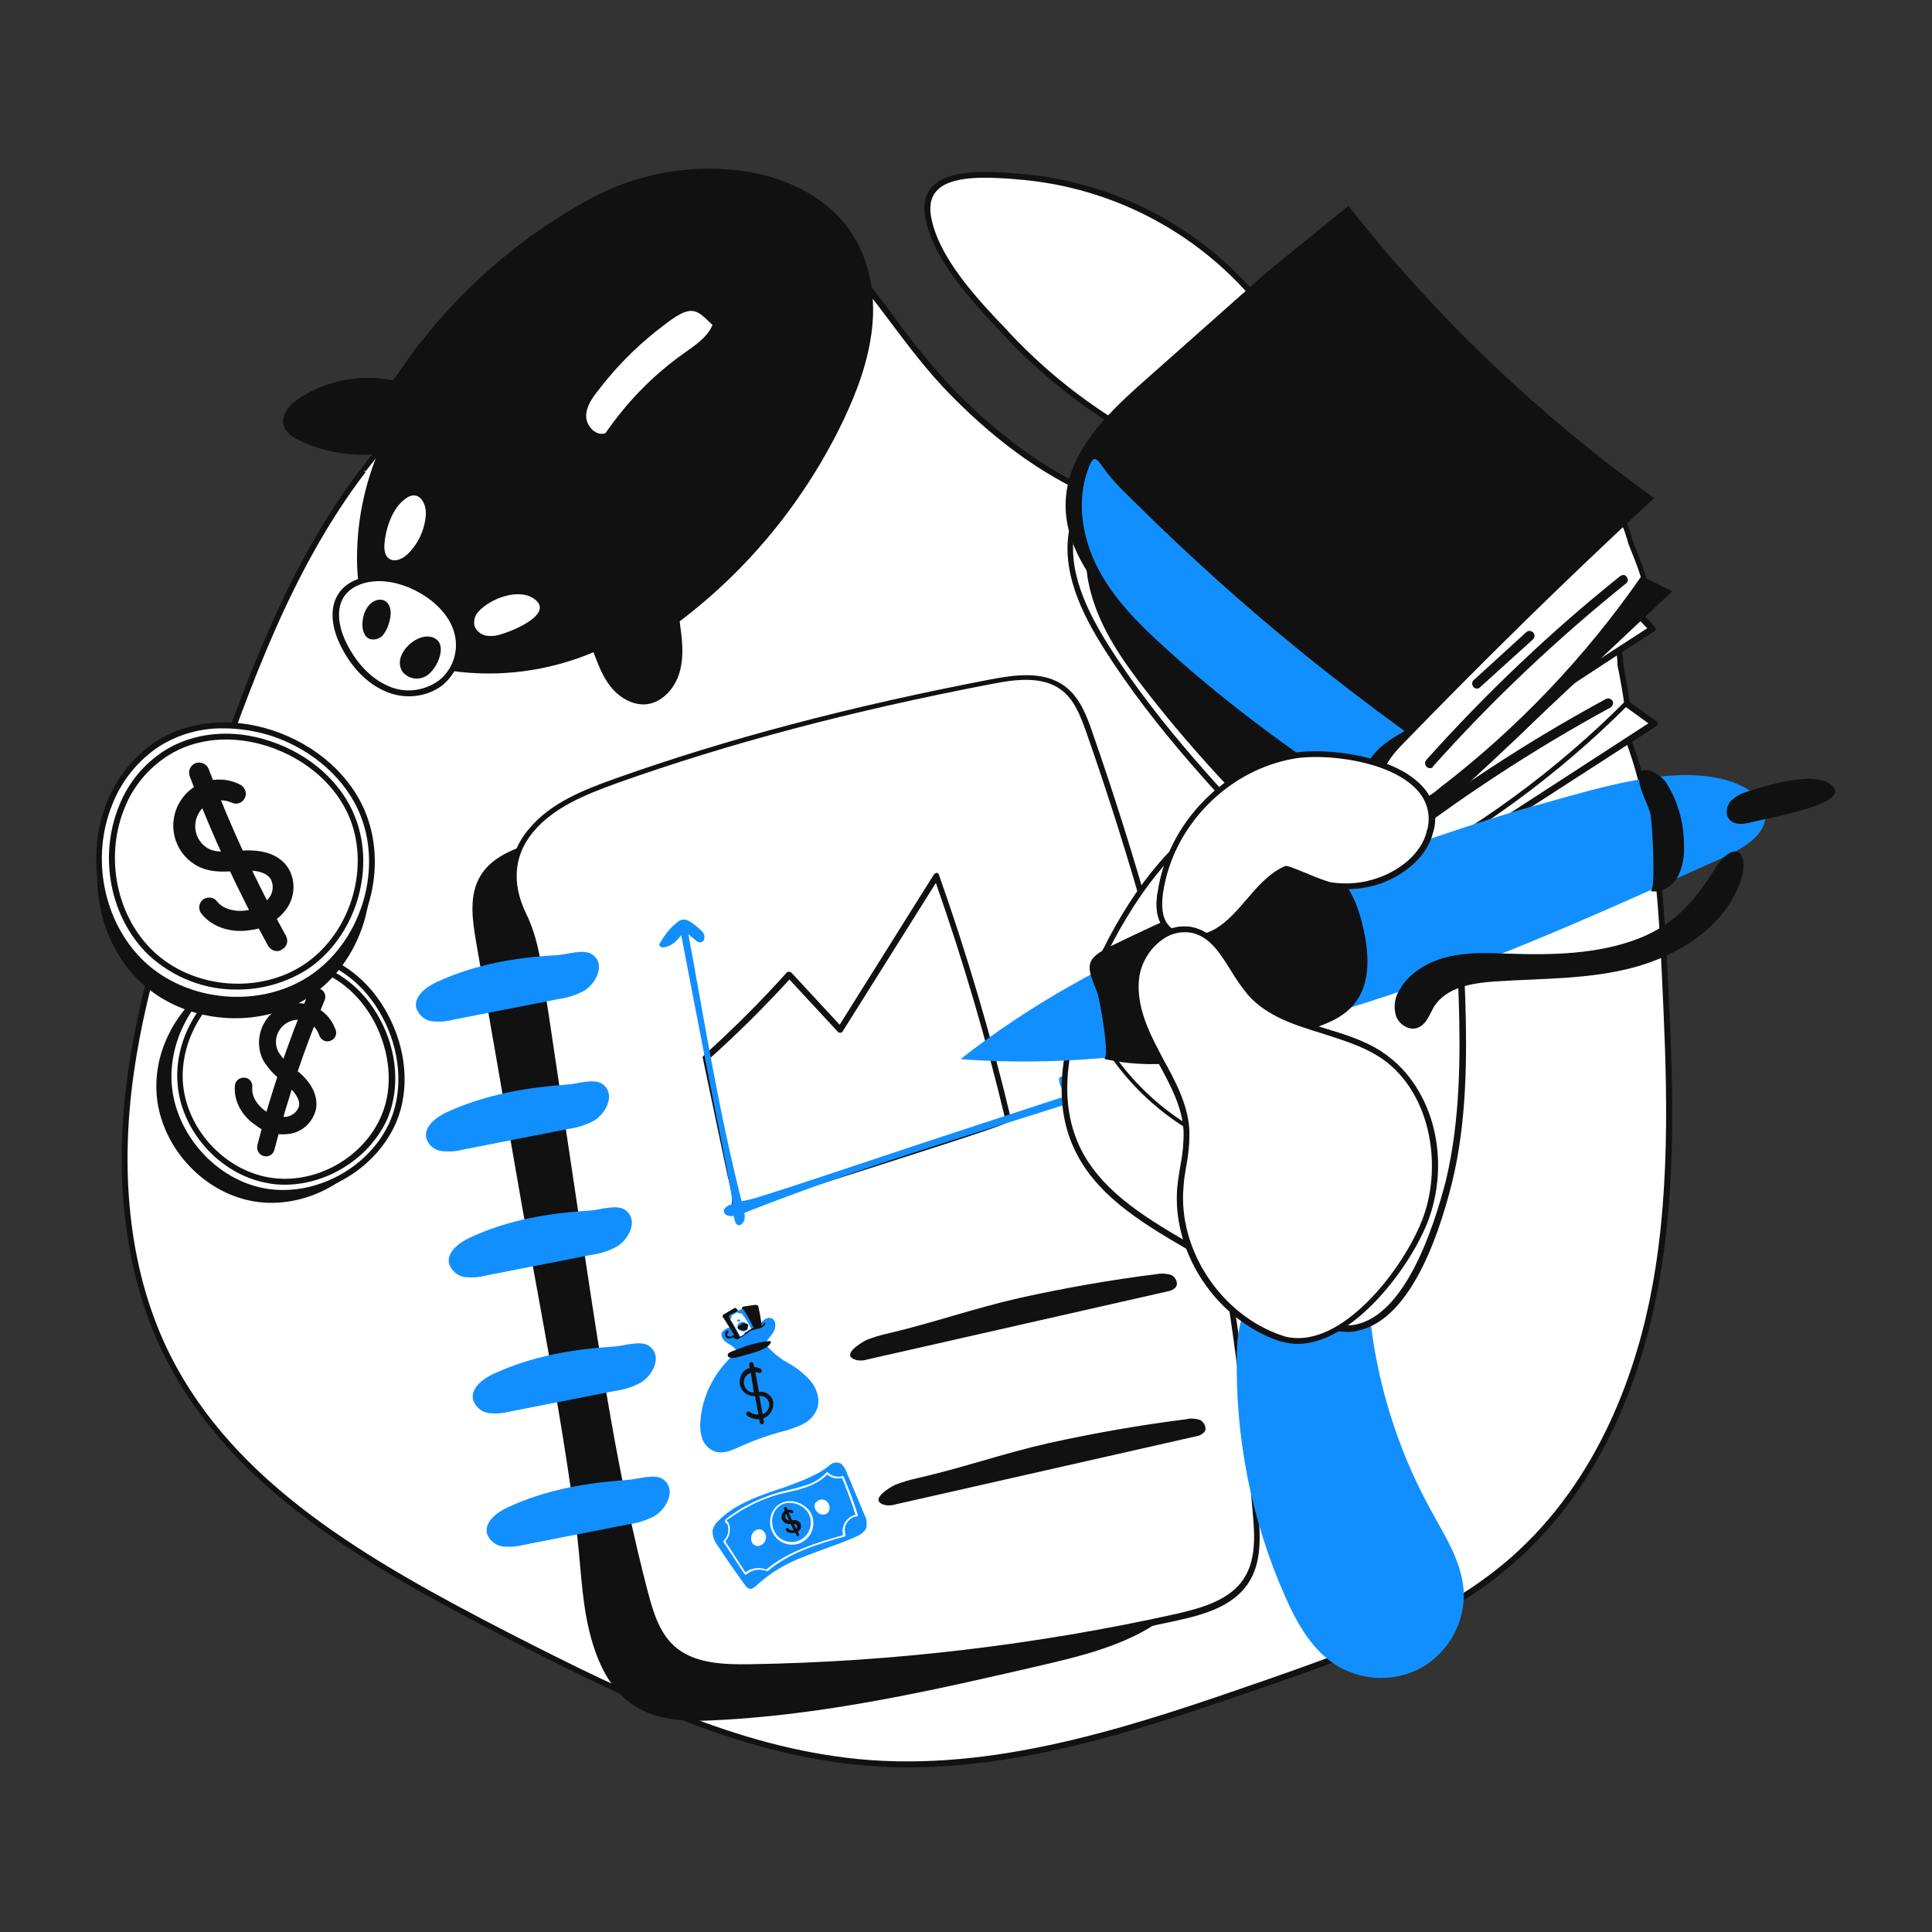 <svg transform="scale(1)" version="1.1" id="Layer_1" xmlns="http://www.w3.org/2000/svg" xmlns:xlink="http://www.w3.org/1999/xlink" x="0px" y="0px" viewBox="0 0 500 500" xml:space="preserve" class="show_show__wrapper__graphic__5Waiy "><rect x="0" y="0" width="500" height="500" fill="#333333" stroke="none"/><title>React</title><style type="text/css">
	.st0{fill:#ffffff;}
	.st1{fill:#111111;}
	.st2{fill:#128FFF;}
</style><g id="shadow"><path class="st0" d="M94,121.7c-18.9,24.8-29.6,54.6-40,83.9c-8.3,23.6-16.8,47.4-20.2,72.1s-1.7,50.9,9.5,73.2
		c17.3,34.5,53.7,54.7,88.2,72.5c29.6,15.2,60.3,30.4,93.5,32.9c34.9,2.6,69.1-9.1,102.2-20.6c22.7-7.9,46.1-16.2,64.1-32
		c20.4-17.9,32-44.1,37-70.6s3.8-53.8,2.5-80.7c-0.9-18-2-36.1-7-53.4s-14.4-33.9-29.1-44.4c-30.5-21.7-73.7-12.1-108.7-25.6
		c-15.1-5.8-28.1-15.8-39.4-27.3c-10.8-11-18.6-24.3-29-35.4c-8.7-9.4-28.6-2.6-39.4,0.2c-15.6,4-30.5,10.5-44.1,19
		C118.6,95,105.1,107.3,94,121.7z"></path><path class="st1" d="M235,457.4c-3.3,0-6.6-0.1-9.9-0.4c-32.2-2.4-61.5-16.4-93.8-33c-36.9-19-71.5-38.9-88.6-72.8
		c-10.2-20.3-13.5-45.7-9.6-73.6c3.5-24.9,12-49,20.3-72.3c10.3-29,20.9-59,40.1-84.1l0,0c11.1-14.5,24.7-26.9,40.3-36.5
		c13.7-8.6,28.6-15,44.3-19.1l3.5-0.9c11.3-3.1,28.5-7.8,36.6,1c4.8,5.3,9.3,10.9,13.5,16.7c4.7,6.6,9.9,12.8,15.5,18.8
		c12.8,13,25.6,21.9,39.1,27.1c14.7,5.7,31.2,7.3,47.1,8.8c21.6,2.1,44,4.3,61.8,16.9c17.1,12.2,25.5,31.1,29.4,44.8
		c5.2,17.9,6.1,36.9,7,53.6c1.2,23.7,2.7,53.2-2.5,80.9c-3.9,21-13.5,50.3-37.2,71.1c-18.4,16.2-42.8,24.6-64.4,32.1
		C299.1,446.3,267.2,457.4,235,457.4z M94,121.7l0.6,0.5c-19,24.9-29.6,54.8-39.8,83.7c-8.2,23.2-16.7,47.2-20.2,72
		c-3.9,27.6-0.6,52.7,9.4,72.7c16.8,33.5,51.2,53.2,87.9,72.1c32.2,16.5,61.3,30.4,93.2,32.8c35.3,2.6,70.7-9.7,101.9-20.5
		c21.4-7.5,45.7-15.9,63.9-31.8c23.4-20.5,32.9-49.5,36.7-70.2c5.1-27.5,3.6-56.9,2.5-80.5c-0.8-16.7-1.8-35.6-6.9-53.3
		c-3.9-13.5-12.1-32-28.9-44c-17.4-12.4-38.6-14.5-61.1-16.6c-16-1.6-32.5-3.2-47.5-8.9c-13.7-5.3-26.7-14.3-39.7-27.5
		c-5.8-5.9-10.8-12.5-15.6-18.9c-4.2-5.7-8.7-11.3-13.4-16.6c-7.5-8.1-24.1-3.6-35.1-0.6l-3.5,0.9c-15.5,4-30.3,10.4-43.9,18.9
		c-15.4,9.5-28.9,21.8-39.9,36.1L94,121.7z"></path><path class="st0" d="M298.3,115.1c5.1,2.6,10.5,5,16.3,5.7s12-0.6,16.2-4.5c5-4.5,6.6-11.7,5.4-18.3s-4.7-12.4-8.7-17.6
		c-15.6-20.2-39.1-32.8-64.6-34.7c-8.3-0.5-24.8-2.1-22.9,10.2c1.8,11.3,13.1,22.9,20.6,30.9C271.6,98.2,284.3,107.8,298.3,115.1z"></path><path class="st1" d="M317.5,121.6c-1,0-2-0.1-3-0.2c-6.1-0.7-11.8-3.3-16.5-5.7l0,0c-14.1-7.3-26.9-16.9-37.8-28.5l-0.8-0.9
		c-7.7-8.1-18.2-19.3-20-30.4c-0.5-3.1,0.1-5.7,1.8-7.5c4.3-4.7,14.2-4,20.8-3.6l1,0.1c25.7,1.8,49.4,14.6,65.1,34.9
		c5,6.6,7.8,12.3,8.8,18c1.3,7.4-0.9,14.6-5.7,18.9C327.5,120.1,322.5,121.8,317.5,121.6z M298.7,114.4c4.6,2.4,10.1,4.9,16,5.6
		c6.1,0.7,11.9-0.9,15.6-4.3c4.4-4,6.4-10.7,5.2-17.6c-1-5.4-3.7-10.9-8.5-17.3c-15.5-20-38.7-32.5-64-34.4l-1-0.1
		c-5.9-0.4-15.9-1.1-19.6,3.1c-1.4,1.5-1.9,3.6-1.5,6.3c1.7,10.7,12,21.7,19.6,29.6l0.8,0.9C272.1,97.7,284.7,107.2,298.7,114.4
		L298.7,114.4z"></path></g><g id="book-2"><path class="st0" d="M421,184.9c-15.7,16.6-35.1,29-54.4,41.2c-3.9,2.4-7.8,4.9-12.3,5.7s-9.7-0.6-12.1-4.4c-1.9-3-1.8-7-0.4-10.3
		s3.8-6.1,6.2-8.6c9.2-9.6,20.1-17.4,31.6-24.2c5.9-3.5,11.9-6.6,18-9.7c5-2.5,12-7.5,17.6-8.3c4.3-0.6,4,2.7,4.4,6.2
		C419.8,174.3,422.1,183.8,421,184.9z"></path><path class="st1" d="M351.9,232.8c-3.9,0-8-1.4-10.3-5c-1.9-3-2-7.1-0.5-11c1.4-3.4,3.9-6.3,6.4-8.9c8.4-8.7,18.8-16.6,31.7-24.3
		c5.3-3.1,11.2-6.3,18-9.7c1.4-0.7,3-1.6,4.7-2.6c4.2-2.4,9-5.2,13.1-5.8c1.2-0.3,2.4,0,3.4,0.7c1.3,1,1.5,2.9,1.7,4.9
		c0,0.4,0.1,0.9,0.1,1.3s0.2,1.3,0.4,2.4c1.2,6.3,1.7,9.5,0.8,10.5l0,0c-15.8,16.8-35.5,29.3-54.5,41.4c-3.7,2.4-7.9,5-12.6,5.8
		C353.6,232.7,352.8,232.8,351.9,232.8z M416.1,167c-0.3,0-0.5,0-0.8,0.1c-3.9,0.5-8.5,3.2-12.6,5.6c-1.7,1-3.3,1.9-4.8,2.6
		c-6.8,3.4-12.7,6.6-17.9,9.7c-12.8,7.6-23.1,15.4-31.4,24c-2.4,2.5-4.8,5.2-6.1,8.4c-1.4,3.4-1.3,7,0.3,9.6
		c2.4,3.8,7.4,4.8,11.3,4.1c4.4-0.8,8.5-3.3,12-5.6c18.9-12,38.5-24.5,54.2-41.1c0.5-1-0.7-6.9-1.1-9.2c-0.2-1.2-0.4-2.1-0.5-2.5
		s-0.1-0.9-0.1-1.3c-0.1-1.8-0.3-3.2-1.1-3.9C417.2,167.1,416.6,167,416.1,167z M421,184.9L421,184.9z"></path><path class="st0" d="M303,109.4c-10.8,6.6-22.6,14.6-25.4,26.9c-2.4,10.7,2.8,21.6,8.6,30.9c13.2,20.9,30.4,38.9,47.5,56.8
		c4.2,4.4,8.9,9,14.9,9.7s11.8-2.8,17-6.1l62.4-40.5l-7.2-5.2c-18,18-38.6,33-61.1,44.7c-2.3,1.4-4.8,2.3-7.5,2.6
		c-2.6,0.2-5.5-0.9-6.8-3.3c-2.2-4.3,2.2-8.9,6.1-11.8c24.8-17.9,50.1-35.1,75.9-51.6c-25.5-26.3-47.2-56.1-64.5-88.4
		c4.8-2.7-22,11.9-24.9,13.8L303,109.4z"></path><path class="st1" d="M350.3,234.7c-0.6,0-1.2,0-1.8-0.1c-6.1-0.7-10.7-5.1-15.3-10c-16.9-17.6-34.3-35.8-47.6-56.9
		c-5.4-8.6-11.3-20-8.7-31.5c2.8-12.5,14.3-20.4,25.8-27.4l35.1-21.5c1.6-1,10.2-5.7,13.8-7.7c6.8-3.7,9.7-5.3,11.1-6h0.1l0.5-0.3
		l0,0c0.5-0.2,0.6-0.2,0.8-0.1c0.2,0.1,0.4,0.4,0.4,0.7c0,0.3-0.1,0.5-0.3,0.6c17.2,32.1,38.7,61.6,64.1,87.7
		c0.2,0.2,0.2,0.4,0.2,0.6c0,0.2-0.2,0.4-0.4,0.6c-25.6,16.4-51.2,33.8-75.9,51.6c-2.5,1.8-8.1,6.5-5.9,10.8c1.1,2.2,3.8,3,6,2.9
		c2.4-0.2,4.7-1.2,7.2-2.5c22.5-11.6,43.1-26.7,61-44.6c0.3-0.3,0.7-0.3,1-0.1l7.2,5.2c0.2,0.1,0.3,0.4,0.3,0.6
		c0,0.2-0.1,0.5-0.3,0.6L366,228.4C360.8,231.7,355.8,234.7,350.3,234.7z M303,109.4l0.4,0.6c-11.2,6.9-22.4,14.6-25.1,26.5
		c-2.5,11,3.3,22,8.5,30.4c13.2,20.9,30.6,39.1,47.4,56.7c4.4,4.6,8.9,8.8,14.4,9.5s11-2.4,16.5-6l61.5-39.9l-5.8-4.2
		c-17.9,17.8-38.4,32.8-60.8,44.4c-2.5,1.3-5,2.5-7.8,2.7s-6-0.9-7.5-3.7c-2.7-5.4,3.5-10.7,6.4-12.7c24.5-17.6,49.8-34.8,75.2-51.1
		c-25.2-26-46.6-55.4-63.6-87.3c-4.7,2.6-21.8,12-24.2,13.4l-35.1,21.5L303,109.4z"></path><path class="st1" d="M353.4,210.5c-4.3,1.4-8.7,3.4-11.2,7s-2.3,9.5,1.5,11.8c-17.4-16.3-33.6-33-47.4-50.9
		c-5.9-7.6-11.4-15.6-13.9-24.7c-2.2-7.8-2-16.9,2.2-24.3c2.3-4.1,2.8-2.8,4.3,0.4c1.8,3.8,4.4,7.1,6.8,10.5
		c10.7,15.3,22.4,30.3,35.1,45.1C337.9,194,345.5,202.3,353.4,210.5z"></path><path class="st0" d="M358.5,220.4c-0.3,0-0.5-0.2-0.5-0.5c0-0.2,0.1-0.3,0.2-0.4c18.2-14.2,37.5-26.9,57.8-37.9
		c0.2-0.1,0.5,0,0.7,0.2c0,0,0,0,0,0c0.1,0.2,0.1,0.5-0.2,0.7c0,0,0,0,0,0c-20.2,11-39.5,23.6-57.6,37.8
		C358.7,220.4,358.6,220.4,358.5,220.4z"></path><path class="st1" d="M358.5,221.1c-0.4,0-0.8-0.2-1-0.5c-0.4-0.5-0.3-1.3,0.2-1.8c18.2-14.2,37.6-26.9,57.9-37.9
		c0.6-0.3,1.4-0.1,1.7,0.5c0.2,0.3,0.2,0.6,0.1,0.9c-0.1,0.3-0.3,0.6-0.6,0.8c-20.2,11-39.4,23.6-57.5,37.7
		C359,221.1,358.7,221.2,358.5,221.1z"></path><path class="st0" d="M374,202.2c-0.2,0-0.3-0.1-0.4-0.2c-0.1-0.2-0.1-0.5,0.1-0.7l15.5-9.7c0.2-0.1,0.5-0.1,0.7,0.2
		c0.1,0.2,0.1,0.5-0.1,0.7c0,0,0,0,0,0l-15.5,9.7C374.2,202.2,374.1,202.2,374,202.2z"></path><path class="st1" d="M374,203c-0.7,0-1.2-0.6-1.2-1.3c0-0.4,0.2-0.8,0.6-1.1l15.5-9.7c0.3-0.2,0.6-0.2,0.9-0.2
		c0.7,0.2,1.1,0.8,0.9,1.5c-0.1,0.3-0.3,0.6-0.6,0.8l-15.5,9.7C374.5,202.9,374.2,203,374,203z"></path></g><g id="book-1"><path class="st0" d="M425.5,152c-12.5,19.1-29.4,34.8-46.2,50.2c-3.4,3.1-6.8,6.2-11.1,7.8s-9.6,1.1-12.7-2.2
		c-2.4-2.6-3-6.6-2.2-10.1c0.9-3.5,2.5-6.7,4.6-9.6c7.4-11.1,16.7-20.7,26.8-29.4c5.2-4.4,10.5-8.6,16-12.7
		c4.5-3.4,10.5-9.5,15.8-11.3c4.1-1.3,4.4,2,5.4,5.4C422.4,141.8,426.4,150.7,425.5,152z"></path><path class="st1" d="M363.3,211.7c-3.1,0.1-6.1-1.1-8.3-3.3c-2.4-2.6-3.3-6.6-2.4-10.7c0.8-3.6,2.7-6.9,4.7-9.8
		c6.7-10.1,15.5-19.8,26.9-29.5c4.6-4,9.9-8.2,16-12.8c1.3-1,2.7-2.1,4.1-3.4c3.7-3.1,7.9-6.7,11.9-8c1.1-0.5,2.4-0.5,3.5,0
		c1.5,0.8,2,2.6,2.5,4.6c0.1,0.4,0.2,0.8,0.4,1.3s0.5,1.3,0.9,2.3c2.4,6,3.3,9.1,2.6,10.1l0,0c-12.6,19.3-29.7,35.1-46.3,50.4
		c-3.2,3-6.9,6.3-11.4,8C366.8,211.3,365,211.7,363.3,211.7z M418.2,135.2c-0.5,0-1,0.1-1.4,0.3c-3.7,1.2-7.8,4.7-11.4,7.7
		c-1.5,1.3-2.9,2.4-4.2,3.4c-6.1,4.6-11.3,8.7-15.9,12.7c-11.3,9.7-20,19.3-26.6,29.2c-1.9,2.9-3.8,5.9-4.5,9.3
		c-0.8,3.6,0,7.1,2,9.4c3,3.3,8.1,3.4,11.9,2c4.2-1.5,7.7-4.8,10.8-7.6c16.5-15.2,33.6-30.9,46.1-50.1c0.3-1-1.9-6.7-2.8-8.8
		c-0.4-1.1-0.8-2-0.9-2.4s-0.2-0.9-0.4-1.3c-0.5-1.7-0.9-3.1-1.8-3.6C418.8,135.3,418.5,135.2,418.2,135.2L418.2,135.2z"></path><path class="st1" d="M296,98.7c-9.5,8.4-19.7,18.3-20.2,31c-0.5,11,6.5,20.8,14,28.9c16.7,18.3,36.8,32.9,56.8,47.5
		c4.9,3.6,10.3,7.3,16.4,6.9s11.1-4.8,15.6-9l54.2-51l-8-3.9c-14.5,20.9-32.1,39.4-52.2,54.8c-2,1.8-4.3,3.1-6.9,3.9
		c-2.6,0.6-5.6,0.1-7.2-2c-2.9-3.9,0.6-9.2,4-12.7c21.3-22,43.1-43.4,65.6-64.2c-29.8-21.4-56.5-46.8-79.1-75.6
		c4.3-3.5-19.5,15.7-22.1,18L296,98.7z"></path><path class="st2" d="M363.5,189.2c-4,2.2-8,4.9-9.8,8.9s-0.6,9.7,3.6,11.4c-20-12.9-38.9-26.5-55.6-41.7
		c-7.1-6.4-14-13.3-18.1-21.8c-3.5-7.3-5-16.2-2.1-24.3c1.5-4.4,2.2-3.2,4.3-0.3c2.4,3.4,5.5,6.2,8.5,9.2
		c13.3,13.1,27.4,25.9,42.6,38.2C345.4,175.7,354.3,182.5,363.5,189.2z"></path><path class="st0" d="M370.1,198.1c-0.3,0-0.5-0.2-0.5-0.5c0-0.1,0-0.3,0.1-0.4c15.4-17.2,32.1-33.1,50.1-47.5
		c0.2-0.2,0.5-0.1,0.7,0.1c0.2,0.2,0.1,0.5-0.1,0.7c-17.9,14.4-34.7,30.3-50,47.4C370.4,198,370.3,198.1,370.1,198.1z"></path><path class="st1" d="M370.1,198.8c-0.7,0-1.2-0.5-1.3-1.2c0-0.3,0.1-0.6,0.3-0.9c15.4-17.2,32.2-33.2,50.2-47.6
		c0.3-0.2,0.6-0.3,0.9-0.3c0.3,0,0.6,0.2,0.8,0.5c0.2,0.3,0.3,0.6,0.3,0.9c0,0.3-0.2,0.6-0.5,0.8c-17.9,14.4-34.6,30.2-49.9,47.3
		C370.8,198.7,370.5,198.8,370.1,198.8z"></path><path class="st0" d="M382.2,177.4c-0.1,0-0.3-0.1-0.4-0.2c-0.2-0.2-0.2-0.5,0-0.7c0,0,0,0,0,0l13.6-12.3c0.2-0.2,0.5-0.2,0.7,0
		c0.2,0.2,0.2,0.5,0,0.7l0,0l-13.6,12.3C382.4,177.4,382.3,177.4,382.2,177.4z"></path><path class="st1" d="M382.2,178.2c-0.7,0-1.2-0.6-1.2-1.3c0-0.3,0.1-0.7,0.4-0.9l13.6-12.4c0.5-0.5,1.3-0.4,1.8,0.1
		c0.5,0.5,0.4,1.3-0.1,1.8l-13.6,12.3C382.9,178.1,382.6,178.2,382.2,178.2z"></path></g><g id="piggy-bank"><path class="st1" d="M101.5,98.4c-8.2-1.6-16.6,0-23.7,4.4c-2.7,1.7-5.4,4.6-4.3,7.6c0.6,1.7,2.3,2.8,4,3.6
		c6.3,3,13.3,4.2,20.2,3.5c-3.6,8.8-5.4,18.2-5.3,27.7c0.1,7.4,1.6,15.2,6.7,20.6c4.5,4.8,11.1,6.8,17.6,7.8
		c12.5,1.8,25.3,0.1,36.9-4.8c1.2,3.2,2.4,6.4,4.5,9s5.3,4.6,8.7,4.5c4.4-0.2,7.9-4.1,9.1-8.4s0.6-8.7,0-13.1
		c18.1-13.7,32.6-31.6,42.4-52.1c3.6-7.6,6.5-15.5,7.4-23.8s-0.5-17-5-24.1c-5.7-9.1-16.2-14.5-26.8-16.3c-14-2.3-28.4,0.1-40.9,6.8
		c-13.3,7.2-25.4,16.5-35.7,27.5c-3,3.1-5.8,6.4-8.4,9.8C107.9,89.3,102,98.5,101.5,98.4z"></path><path class="st0" d="M155,100.8c-1.6,2-3.3,4.3-3.3,6.9s2.6,5.3,5,4.4c5.5-8,12.3-15,20.2-20.6c2.9-2.1,6.1-4.1,7.5-7.4
		c-1.8-1.6-3.6-4-6.1-3.6c-2.8,0.4-6.4,3.7-8.6,5.3C164.2,90.2,159.3,95.2,155,100.8z"></path><path class="st0" d="M99.5,140.7c-0.1,1.4,0,3.1,1.2,3.9c1.5,1,3.6,0,4.9-1.3c2.7-2.7,4.3-6.2,4.6-10c0.2-3.5-2.1-6.7-5.3-4.2
		C101.5,131.5,99.8,136.9,99.5,140.7z"></path><path class="st0" d="M123.9,158.2c-1,1-1.4,2.4-1.1,3.8c0.5,1.3,1.6,2.2,3,2.5c1.3,0.2,2.7,0.1,4-0.4c2.9-0.8,13.6-5.2,8.6-9
		C134.4,152,126.9,154.9,123.9,158.2z"></path><path class="st0" d="M97.7,149.7c-3.5,0.1-7.3,1.3-9.3,4.2c-2.6,3.7-1.5,8.8,0.4,12.8c2.4,4.9,6.1,9.4,11.2,11.5
		c9.7,4.1,20.1-2.6,18.4-13.5C117.1,155.9,106,149.4,97.7,149.7z"></path><path class="st1" d="M105.9,180.2c-2.1,0-4.2-0.4-6.2-1.3c-4.7-2-8.8-6.2-11.6-11.9c-2.6-5.3-2.7-10.2-0.4-13.5
		c1.9-2.8,5.5-4.4,9.9-4.5v0.8v-0.8c8.8-0.3,20.1,6.5,21.5,15.7c0.9,4.8-0.9,9.7-4.8,12.8C112,179.2,109,180.2,105.9,180.2z
		 M98.2,150.4h-0.4c-3.9,0.1-7,1.5-8.7,3.9c-2.8,4.1-0.6,9.8,0.5,12c2.6,5.3,6.4,9.3,10.8,11.2c4.3,2,9.3,1.4,13.2-1.4
		c3.4-2.7,5-7.1,4.2-11.3C116.4,156.7,106.1,150.4,98.2,150.4z"></path><path class="st1" d="M93.8,161.2c-0.1,1.7,0.4,3.7,2,4.2c1.1,0.3,2.4-0.1,3.2-0.9c0.7-0.9,1.3-1.9,1.6-3
		C103.3,153.1,94.3,153.2,93.8,161.2z"></path><path class="st1" d="M104.3,174c1.5,1.7,3.9,2.1,5.9,1c3.1-1.7,6.3-9.2,1.2-10.2C107.1,164,101.3,170.1,104.3,174z"></path></g><g id="notes"><path class="st1" d="M123.2,243.7c-1-5.9-1.9-12.3,1.3-17.3c2.9-4.6,8.4-6.7,13.5-8.4c36.3-12.4,73.3-22.6,110.9-30.6
		c7-1.5,15-2.6,20.5,1.9c4,3.4,5.4,8.9,6.6,14c11.7,52.3,23.4,104.6,35.1,156.9c2,8.8,4,17.8,4,26.8s-2.1,18.4-7.7,25.6
		c-8.6,11.1-23.4,15-37.1,18.2c-28.9,6.7-58.1,13.4-87.7,14.5c-15.6,0.6-24.4-4.7-29.1-19.6c-2.9-9.2-3-18.5-4.1-28
		c-4.1-32.7-10.9-65.2-16.4-97.6L123.2,243.7z"></path><path class="st0" d="M137.4,214.9c5.5-6.6,13.9-9.9,22-12.8c31.6-11.2,64.2-19.4,97.2-25.7c6.3-1.2,13.4-2.2,18.5,1.6
		c3.6,2.7,5.4,7.2,6.9,11.5c22.8,65.2,37.3,133.1,43,201.9c0.5,6.1,0.8,12.7-2.6,17.8c-3.8,5.8-11.2,7.8-18,9.3
		c-36.2,8-73.2,12.4-110.2,13c-7.2,0.1-15.1-0.2-20.4-5c-3.9-3.6-5.6-9-6.9-14.2c-7.6-28.9-12.1-58.6-16.5-88.2l-9.3-62.2
		c-1.3-8.8-1.8-17.5-5.7-25.3C131.8,229.3,131.8,221.6,137.4,214.9z"></path><path class="st1" d="M192.1,432.3c-6.7,0-13.8-0.7-18.8-5.2c-4-3.7-5.7-9.2-7.1-14.5c-7.7-29-12.2-59.1-16.5-88.3l-9.3-62.1
		c-0.2-1.6-0.5-3.3-0.7-4.9c-0.9-7.2-1.9-14-4.9-20.2c-4.1-8.3-3.4-16.1,2.1-22.6l0,0c5.6-6.7,14.1-10.1,22.3-13
		c28.9-10.3,60.8-18.7,97.3-25.7c6.4-1.2,13.7-2.2,19.1,1.8c3.7,2.8,5.5,7.2,7.1,11.9c22.8,65.3,37.3,133.2,43,202.1
		c0.5,6.4,0.8,13-2.7,18.2c-4,6-11.6,8.1-18.4,9.6c-36.3,8-73.3,12.4-110.4,13L192.1,432.3z M138,215.3L138,215.3
		c-6.3,7.6-4.5,15.6-1.9,21c3.2,6.5,4.1,13.7,5.1,20.7c0.2,1.6,0.4,3.2,0.7,4.9l9.3,62.1c4.4,29.1,8.9,59.2,16.5,88.1
		c1.4,5.3,3,10.4,6.7,13.8c5.1,4.7,12.9,4.9,19.8,4.8c37-0.6,73.9-5,110.1-13c6.5-1.5,13.8-3.5,17.5-9c3.2-4.8,3-10.9,2.4-17.3
		c-5.7-68.8-20.2-136.6-43-201.7c-1.6-4.5-3.2-8.7-6.6-11.2c-4.9-3.6-11.8-2.7-17.9-1.5c-36.5,7-68.2,15.4-97.1,25.7
		C151.6,205.6,143.3,208.9,138,215.3L138,215.3z"></path><path class="st2" d="M113.1,254.1c-2.8,1.3-6,3.7-5.4,6.7c0.6,1.8,2.1,3.2,4,3.5c1.9,0.2,3.7,0.1,5.6-0.4l27-5.3
		c2.3-0.3,4.6-1,6.7-2.1c2.9-1.6,6-6.7,2.4-9.4c-2.2-1.7-6.8,0-9.4,0.1C133.2,247.8,123,249.6,113.1,254.1z"></path><path class="st2" d="M115.7,287.8c-2.8,1.3-6,3.7-5.4,6.7c0.5,1.8,2.1,3.2,4,3.4c1.9,0.2,3.7,0.1,5.6-0.4l27-5.3
		c2.3-0.3,4.6-1,6.7-2.1c2.9-1.6,6-6.7,2.4-9.5c-2.2-1.7-6.8,0-9.4,0.1C135.8,281.5,125.6,283.3,115.7,287.8z"></path><path class="st2" d="M131.4,390.1c-2.8,1.3-6,3.7-5.4,6.7c0.6,1.8,2.1,3.1,4,3.4c1.9,0.2,3.7,0.1,5.6-0.4l27-5.3
		c2.3-0.3,4.6-1,6.7-2.1c2.9-1.6,6-6.7,2.4-9.5c-2.2-1.7-6.8,0-9.4,0.1C151.5,383.8,141.3,385.5,131.4,390.1z"></path><path class="st2" d="M127.8,355.5c-2.8,1.3-6,3.7-5.4,6.7c0.6,1.8,2.1,3.2,4,3.5c1.9,0.2,3.7,0.1,5.6-0.4l27-5.3
		c2.3-0.3,4.6-1,6.7-2.1c2.9-1.6,6-6.7,2.4-9.5c-2.2-1.7-6.8,0-9.4,0.1C147.9,349.2,137.7,351,127.8,355.5z"></path><path class="st2" d="M121.6,320.3c-2.8,1.3-6,3.7-5.4,6.7c0.6,1.8,2.1,3.2,4,3.5c1.9,0.2,3.7,0.1,5.6-0.4l27-5.3
		c2.3-0.3,4.6-1,6.7-2.1c2.9-1.6,6-6.7,2.4-9.5c-2.2-1.7-6.8,0-9.4,0.1C141.7,314,131.5,315.7,121.6,320.3z"></path><g id="money-bag-2"><path class="st2" d="M181.3,367.4c-0.2,1.6-0.1,3.2,0.4,4.8c0.5,1.6,1.7,2.8,3.2,3.4c2.2,0.8,4.6-0.3,6.8-1.3
			c3.3-1.5,6.7-2.7,10.2-3.7c1.9-0.4,3.8-1.1,5.6-1.9c1.8-0.8,3.3-2.3,4-4.2c0.8-2.4-0.1-5.1-1.7-7.1c-1.7-1.9-3.7-3.5-5.9-4.7
			c-2.2-1.2-4.2-2.9-5.8-4.8c0.4-1.3,1.6-2.2,2.2-3.4s0.5-3.1-0.8-3.4c-1-0.3-2,0.6-2.7,1.4c-2.7-0.8-5.6,0.2-8.2,1.1
			c-0.8,0.2-1.4,0.7-1.8,1.3c-0.4,1.1,0.6,2.2,1.6,2.8c0.6,0.4,2.1,1.1,2.1,2s-1.1,1.3-1.6,1.8C184.5,355.9,181.8,361.5,181.3,367.4
			L181.3,367.4z"></path><path class="st1" d="M197.4,360.2c-0.3,0-0.7,0-1,0l-0.9-5.1c0.3,0,0.6,0.1,0.9,0.2c0.3,0.1,0.6,0,0.7-0.3c0,0,0,0,0,0
			c0.1-0.3,0-0.6-0.3-0.8c-0.5-0.2-1.1-0.4-1.6-0.4l-0.2-0.8c0-0.3-0.3-0.5-0.6-0.5c-0.3,0-0.5,0.3-0.5,0.6c0,0,0,0,0,0.1l0.1,0.8
			c-0.5,0.2-1,0.4-1.4,0.8c-1.5,1.4-1.6,3.8-0.2,5.3c0.7,0.8,1.7,1.2,2.7,1.2h0.3l0.9,4.8c-0.8,0-1.7-0.2-2.3-0.7
			c-0.2-0.2-0.6-0.1-0.8,0.1c0,0,0,0,0,0c-0.2,0.2-0.1,0.6,0.1,0.8c0,0,0,0,0,0c0.9,0.7,2.1,1.1,3.2,1l0.1,0.8
			c0.1,0.3,0.3,0.5,0.7,0.5c0,0,0,0,0,0c0.3-0.1,0.5-0.4,0.4-0.7l-0.2-0.8l0,0c1.5-0.5,2.6-2,2.6-3.6
			C200.3,361.9,199,360.5,197.4,360.2z M195.1,360.4c-1.5,0-2.6-1.2-2.6-2.7c0-0.7,0.3-1.4,0.9-1.9c0.3-0.2,0.6-0.4,0.9-0.5
			L195.1,360.4L195.1,360.4z M199.1,363.6c-0.1,1.1-0.7,2-1.7,2.4l-0.9-4.7c0.2,0,0.5,0,0.7,0C198.3,361.5,199.1,362.5,199.1,363.6
			L199.1,363.6z"></path><path class="st1" d="M196.6,346.6c0.2,0,0.4-0.1,0.6-0.2c0.1-0.2,0.1-0.4,0.1-0.5c-0.1-2.5-0.4-5.1-1-7.6c0-0.2-0.1-0.4-0.3-0.5
			c-0.2-0.1-0.4-0.1-0.6-0.1l-2.8,0.4c-0.2,0-0.3,0.1-0.5,0.2c-0.1,0.2-0.1,0.4-0.1,0.6l0.8,4.6l0.4,2.3c0.1,0.6,0.1,1.1,0.8,1
			S195.8,346.7,196.6,346.6z"></path><path class="st1" d="M194.2,346.4c0.2-0.1,0.4-0.2,0.5-0.4c0-0.2,0-0.4-0.1-0.5c-1.1-2.3-2.4-4.5-3.8-6.6
			c-0.1-0.2-0.3-0.3-0.4-0.4c-0.2,0-0.4,0-0.6,0.2l-2.4,1.4c-0.3,0.1-0.4,0.4-0.4,0.7c0,0.1,0.1,0.2,0.2,0.2l2.5,4l1.2,2
			c0.3,0.5,0.5,1,1.1,0.7S193.5,346.8,194.2,346.4z"></path><path class="st2" d="M195.6,347c0.2-0.1,0.4-0.2,0.5-0.4c0.1-0.2,0-0.4,0-0.6c-1-2.4-2.1-4.6-3.5-6.8c-0.1-0.2-0.2-0.3-0.4-0.4
			c-0.2,0-0.4,0-0.6,0.1l-2.5,1.3c-0.3,0.1-0.5,0.4-0.4,0.7c0,0.1,0.1,0.2,0.1,0.3l2.3,4.1l1.1,2.1c0.3,0.6,0.4,1,1.1,0.7
			S194.8,347.3,195.6,347z"></path><path class="st0" d="M193.6,347.4l1.5-0.7c-0.3-0.3-0.2-0.8,0.1-1.1c0,0,0,0,0,0c-0.8-2-1.9-4-3.3-5.7c-0.4,0.1-0.9,0-1.1-0.3
			l-1.5,0.9c0.1,0.4,0,0.7-0.3,1c1.2,1.8,2.3,3.7,3.1,5.7c0.2-0.1,0.5-0.2,0.7-0.2C193.1,347,193.7,347.4,193.6,347.4z"></path><path class="st2" d="M192.9,345.3c0.1,0,0.2,0,0.3-0.1c0.1-0.1,0.1-0.1,0.1-0.2c0-0.1,0-0.2-0.1-0.2c-0.1,0-0.1-0.1-0.2-0.1
			C192.7,344.7,192.5,345.3,192.9,345.3z"></path><path class="st2" d="M191.9,344.5c0.4,0.1,0.9,0.1,1.3-0.2c0.2-0.1,0.4-0.4,0.4-0.6c0-0.2,0-0.5-0.1-0.7c-0.2-0.4-0.4-0.6-0.8-0.8
			c-0.5-0.2-1.1-0.1-1.5,0.3c-0.2,0.1-0.3,0.3-0.3,0.5c-0.1,0.5,0.2,1,0.6,1.3C191.6,344.4,191.8,344.5,191.9,344.5z"></path><path class="st1" d="M192.2,344.3c-0.2,0-0.4-0.1-0.6-0.2c-0.2-0.2-0.3-0.4-0.4-0.6c-0.1-0.3,0.1-0.5,0.3-0.6c0.1,0,0.2,0,0.3,0
			c0,0,0-0.1,0-0.1c0.1-0.3,0.5-0.4,0.8-0.3c0.2,0,0.3,0.1,0.4,0.3c0.2,0.2,0.4,0.5,0.4,0.8c0,0.3-0.1,0.5-0.4,0.6c0,0,0,0,0,0h-0.2
			c-0.1,0.1-0.2,0.2-0.3,0.2C192.4,344.3,192.3,344.3,192.2,344.3z"></path><path class="st1" d="M191.4,344.1c-0.2,0-0.4-0.2-0.5-0.4c-0.1-0.3,0.1-0.5,0.4-0.6c0,0,0,0,0,0c0.6-0.1,1.1-0.3,1.7-0.5
			c0.3-0.1,0.5,0,0.6,0.3c0,0,0,0,0,0c0.1,0.3,0,0.5-0.3,0.6c-0.6,0.2-1.2,0.4-1.8,0.6L191.4,344.1z"></path><path class="st2" d="M191.3,342c0.1,0,0.1-0.1,0.2-0.1c0.1-0.1,0.1-0.1,0.1-0.2c0-0.1-0.1-0.2-0.3-0.2c-0.1,0-0.2,0-0.3,0
			c-0.2,0.1-0.3,0.3-0.2,0.4c0,0,0,0.1,0,0.1C190.9,342,191.2,342,191.3,342z"></path><path class="st2" d="M189.3,347.5c-0.2-0.3-0.3-0.6-0.3-1c0.1-0.4,0.4-0.7,0.8-0.7c0.4,0.5,1.2,0.7,1.8,0.4
			c0.6-0.3,1.2-0.7,1.6-1.2c0.5-0.5,1-0.9,1.7-1.1c0.6-0.1,1.1-0.1,1.7-0.2c0.5-0.1,0.9-0.4,1.3-0.8c0.1-0.2,0.3-0.4,0.5-0.5
			c0.2,0,0.5,0.1,0.6,0.3c0.1,0.2,0.1,0.4,0.1,0.6c-0.1,1.5-0.7,2.9-1.6,4c-0.6,0.9-1.5,1.5-2.5,1.7c-0.6,0.1-1.3,0.1-1.9,0
			c-0.5,0.1-0.9,0.1-1.4,0.1C190.6,348.9,189.8,348.3,189.3,347.5z"></path><path class="st1" d="M190.9,346.6c-0.4,0-0.9-0.2-1.2-0.5c-0.5,0.4-1.2,0.4-1.7,0.1c-0.3-0.2-0.4-0.5-0.4-0.8c0-0.4,0.2-0.8,0.5-1
			c0.1-0.1,0.3-0.1,0.4,0s0.1,0.3,0,0.4l0,0c-0.2,0.2-0.3,0.4-0.3,0.6c0,0.2,0.1,0.3,0.2,0.4c0.4,0.2,1,0.1,1.3-0.2
			c0.1-0.1,0.2-0.1,0.3-0.1c0,0,0.1,0.1,0.1,0.1c0.1,0.4,0.7,0.5,1.2,0.4c0.6-0.2,1.1-0.5,1.5-0.9l0.2-0.2c0.4-0.4,0.9-0.7,1.4-1
			c0.4-0.2,0.8-0.3,1.3-0.4c0.2,0,0.4-0.1,0.6-0.1c0.6-0.1,1.1-0.4,1.3-0.9c0-0.1,0.2-0.2,0.3-0.2c0,0,0,0,0,0
			c0.1,0,0.2,0.2,0.2,0.3c-0.3,0.6-1,1.1-1.7,1.2l-0.7,0.2c-0.4,0.1-0.8,0.2-1.2,0.3c-0.5,0.2-0.9,0.6-1.3,0.9l-0.2,0.1
			c-0.5,0.5-1.1,0.8-1.7,1C191.2,346.6,191.1,346.6,190.9,346.6z"></path><path class="st1" d="M190.2,351.4c1.7-0.4,3.4-0.9,5.1-1.4c1.5-0.5,3.1-1,4-2.2c0.1-0.1,0.2-0.3,0.2-0.5c-0.1-0.3-0.4-0.3-0.7-0.2
			c-2.7,0.3-5.2,1-7.7,2c-0.4,0.2-2.5,0.8-2.7,1.3C188,351.5,189.5,351.5,190.2,351.4z"></path></g><g id="money"><path class="st2" d="M200,385.9c-5.1,1.8-10.3,3.8-14.1,7.7c-0.8,0.7-1.3,1.6-1.5,2.6c0,1.3,0.4,2.6,1.2,3.6
			c2.3,3.5,4.7,7,7.2,10.4c0.3,0.5,0.7,0.8,1.2,1c0.7,0.1,1.4-0.5,1.9-1c3.5-3.2,7.7-5.7,12.1-7.3c4.4-1.8,9-3.2,13.3-5.1
			c1.2-0.5,2.4-1.2,2.9-2.4c0.2-1.2,0.1-2.4-0.5-3.4l-4.6-11c-0.3-0.9-0.8-1.7-1.6-2.3c-1-0.4-2.1-0.2-2.8,0.5
			c-0.9,0.8-1.9,1.4-2.9,2c-2.4,1.3-4.9,2.3-7.4,3.2C203,385,201.5,385.4,200,385.9z"></path><path class="st0" d="M192.9,407.5L192.9,407.5c-0.1,0-0.1-0.1-0.2-0.1l-5.5-8.4c-0.1-0.1,0-0.2,0.1-0.3c1-0.9,1.4-2.4,1.1-3.7
			c0-0.3-0.1-0.5-0.3-0.7l-0.1-0.1c-0.2-0.1-0.3-0.3-0.4-0.5c0-0.4,0.6-0.8,1.2-1.3l0.3-0.2c1.3-0.9,2.6-1.8,4-2.5
			c2.7-1.5,5.6-2.6,8.5-3.5c0.9-0.2,1.7-0.4,2.5-0.6c1.4-0.3,2.8-0.7,4.1-1.1c2.2-0.6,4.1-1.8,5.7-3.4c0-0.1,0.1-0.1,0.2-0.1
			c0.1,0,0.1,0,0.2,0.1c1,1,2.4,1.3,3.7,0.9c0.1,0,0.2,0,0.3,0.1c1.4,3.3,2.7,6.6,3.7,10c0,0.1,0,0.1,0,0.2c0,0.1-0.1,0.1-0.2,0.1
			c-2.1,0.3-3.5,2.2-3.1,4.3c0,0.2,0.1,0.4,0.1,0.6c0,0.1,0,0.1,0,0.2c0,0.1-0.1,0.1-0.1,0.1c-6.7,1.9-14.3,4.1-20,9
			c-0.1,0-0.2,0-0.2,0c-1.8-0.7-3.8-0.4-5.3,0.8C193.1,407.5,193,407.6,192.9,407.5z M187.7,398.9l5.2,8c1.6-1.1,3.6-1.4,5.4-0.7
			c5.7-4.8,13.2-7,19.9-8.9c-0.3-1.1-0.1-2.3,0.5-3.3c0.6-1,1.6-1.7,2.7-2c-1-3.2-2.2-6.4-3.5-9.5c-1.3,0.3-2.8,0-3.8-0.9
			c-1.6,1.6-3.6,2.7-5.8,3.4c-1.4,0.5-2.8,0.8-4.1,1.1c-0.8,0.2-1.7,0.4-2.5,0.6c-4.4,1.2-8.6,3.2-12.4,5.9l-0.3,0.2
			c-0.2,0.1-1,0.6-1,0.8l0,0l0.2,0.1c0.1,0.1,0.1,0.1,0.2,0.2c0.2,0.3,0.3,0.6,0.4,0.9C189.1,396.3,188.7,397.8,187.7,398.9
			L187.7,398.9z"></path><path class="st0" d="M199.7,391.7c-0.9,2.2-0.3,4.8,1.4,6.5c2.2,2.1,5.7,2.1,7.8-0.1c1.6-1.6,2-4,1.2-6c-1.2-3-5.6-4.7-8.4-2.8
			C200.8,389.8,200.1,390.7,199.7,391.7z"></path><path class="st2" d="M200.2,391.8c-0.8,2-0.3,4.4,1.2,5.9c2,1.9,5.2,1.8,7.1-0.2c1.3-1.4,1.7-3.5,1-5.3c-1.1-2.8-5.1-4.2-7.6-2.6
			C201.1,390.2,200.5,390.9,200.2,391.8z"></path><path class="st1" d="M205.5,396.7c-0.8,0.2-1.6,0-2.1-0.6c-0.1-0.2-0.1-0.4,0.1-0.6c0.2-0.1,0.4-0.1,0.6,0.1
			c0.3,0.4,0.8,0.5,1.3,0.4c0.3-0.1,0.6-0.2,0.8-0.5c0.1-0.2,0.1-0.5,0-0.8c-0.2-0.3-0.8-0.3-1-0.3h-0.4c-0.4,0.1-0.9,0-1.3-0.1
			c-0.5-0.2-0.9-0.5-1.1-1c-0.2-0.5-0.2-1,0-1.5c0.5-1,1.6-1.4,2.6-0.9c0,0,0,0,0.1,0c0.2,0.1,0.3,0.3,0.2,0.5s-0.3,0.3-0.5,0.2
			c0,0-0.1,0-0.1-0.1c-0.3-0.1-0.6-0.1-0.8,0c-0.3,0.1-0.5,0.3-0.6,0.5c-0.2,0.6,0.1,1.2,0.6,1.4c0.3,0.1,0.7,0.1,1,0h0.4
			c0.7-0.1,1.3,0.2,1.8,0.7c0.3,0.5,0.3,1.2,0,1.7C206.6,396.4,206.1,396.7,205.5,396.7L205.5,396.7z"></path><path class="st1" d="M206.6,397.6c-0.2,0-0.4,0-0.4-0.2c-1.3-2.2-2.3-4.5-3.3-6.9c-0.1-0.2,0-0.4,0.2-0.5c0.2-0.1,0.4,0,0.5,0.2
			c0,0,0,0,0,0c0.9,2.3,2,4.6,3.2,6.8c0.1,0.2,0,0.4-0.2,0.5c0,0,0,0,0,0L206.6,397.6z"></path><path class="st0" d="M210.8,389.7c0,0.7,0.3,1.3,0.9,1.8c0.6,0.5,1.4,0.6,2.1,0.3c0.6-0.3,0.9-0.9,0.9-1.5c0-0.6-0.2-1.3-0.7-1.7
			c-0.7-0.7-1.9-0.7-2.6,0C211,388.8,210.8,389.3,210.8,389.7z"></path><path class="st0" d="M194.4,398.3c0,1,0.7,1.8,1.7,1.8c0.5,0,1-0.2,1.4-0.6c0.7-0.6,0.9-1.6,0.6-2.5
			C197,394.6,194.2,396.1,194.4,398.3z"></path></g><path class="st1" d="M221.7,352c1,0.2,1.9,0.1,2.9-0.2l77.6-17.6c0.8-0.1,1.6-0.5,2.1-1.1c0.7-1,0-2.5-1.1-3.1
		c-1.2-0.4-2.4-0.5-3.6-0.3c-12,1.5-23.9,3.6-35.7,6.2c-11.5,2.6-22.6,6.5-34.1,9.2c-1.9,0.4-3.8,1-5.6,1.7
		C222.7,347.6,217.3,350.8,221.7,352z"></path><path class="st1" d="M229,389.5c1,0.2,1.9,0.1,2.9-0.2l77.7-17.6c0.8-0.1,1.5-0.5,2.1-1.1c0.7-1,0-2.5-1.1-3.1
		c-1.2-0.4-2.4-0.5-3.6-0.2c-12,1.5-23.9,3.6-35.7,6.2c-11.5,2.6-22.6,6.5-34.1,9.1c-1.9,0.4-3.8,1-5.6,1.7
		C230,385.1,224.7,388.3,229,389.5z"></path><path class="st0" d="M182.8,273.7c7.6-6.8,14.7-14,21.6-21.5l13.1,14.2l25-39.7c7.3,20.6,13.5,41.6,18.5,62.9
		c0.2,0.8-50.7,16.8-55.4,18.3c-5.2,1.7-10.4,3.7-15.6,5.2c1-2.9,0-5.5-0.6-8.5l-2.2-10.4L182.8,273.7z"></path><path class="st1" d="M189.9,313.9c-0.4,0-0.8-0.3-0.8-0.7c0-0.1,0-0.2,0-0.3c0.7-2.1,0.3-4.1-0.3-6.5c-0.1-0.5-0.2-1-0.4-1.6
		l-6.5-30.9c-0.1-0.3,0-0.5,0.2-0.7c7.5-6.8,14.7-13.9,21.5-21.5c0.1-0.2,0.3-0.2,0.6-0.2c0.2,0,0.4,0.1,0.6,0.2l12.5,13.5
		l24.4-38.9c0.2-0.2,0.4-0.4,0.7-0.4c0.3,0,0.5,0.2,0.6,0.5c7.3,20.7,13.5,41.7,18.6,63c0.2,0.9,0.2,1.1-18.3,7.1
		c-9.9,3.2-21.8,7-29.6,9.5l-8,2.5c-1.7,0.5-3.3,1.1-5,1.7c-3.5,1.2-7.1,2.5-10.7,3.5C190,313.9,190,313.9,189.9,313.9z M183.6,274
		l6.4,30.5c0.1,0.5,0.2,1,0.4,1.6c0.6,1.9,0.8,4,0.6,6c3.1-0.9,6.3-2,9.3-3.1c1.7-0.6,3.4-1.2,5-1.7l8-2.5
		c13.1-4.2,42.9-13.7,46.8-15.4c-4.9-20.6-10.9-40.9-17.9-60.9l-24.1,38.4c-0.1,0.2-0.3,0.3-0.6,0.4c-0.2,0-0.5-0.1-0.6-0.2
		l-12.6-13.6C197.8,260.6,190.9,267.5,183.6,274z"></path><g id="chart"><path class="st2" d="M275.2,278.8c-0.2-0.2-0.5-0.2-0.8-0.1c-0.3,0.2-0.4,0.6-0.3,1c0.1,1,0.6,2,1.4,2.7c0.7,0.7,1.6,1.2,2.5,1.7
			l-2.2,3.1c-0.2,0.3-0.4,0.6-0.4,0.9c0,0.4,0.2,0.7,0.5,0.9c0.5,0.3,1.2,0.2,1.6-0.2c0.5-0.4,0.9-0.8,1.2-1.4
			c1-1.4,2.9-3.5,1.5-5.1C278.8,280.9,277.1,279.7,275.2,278.8z"></path><path class="st2" d="M192.6,313.9c29.4-11.6,57.6-19.9,83.6-28.2c1-0.3,2.2-1,2-1.7s-1.5-0.6-2.5-0.3c-12.3,4-25,8.2-38.1,12.5
			c-13.7,4.5-27.8,9.4-42.6,14c-1.7,0.5-5.9,1-7.2,2.3c-0.5,0.4-0.6,1.1-0.2,1.6c0.1,0.1,0.2,0.2,0.2,0.2
			C188.9,315.2,190.9,314.5,192.6,313.9z"></path><path class="st2" d="M192.4,312.7c-6.2-23.9-10-48-14.3-71.2c-0.2-0.9-0.6-2-1.3-1.8s-0.7,1.4-0.5,2.3c2.1,11.1,4.3,22.3,6.5,33.7
			c2.2,11.6,4.8,23.4,6.8,35.3c0.2,1.4,0.1,4.8,1,5.8c0.5,0.5,1.1,0.3,1.5-0.2C193.1,315.7,192.7,314,192.4,312.7z"></path><path class="st2" d="M170.9,243.9c-0.2,0.3-0.4,0.6-0.2,0.9s0.6,0.4,1,0.4c1.2-0.2,2.3-0.7,3.2-1.6c0.8-0.8,1.6-1.7,2.2-2.7l3,2.5
			c0.3,0.3,0.6,0.4,1,0.5c0.4,0,0.8-0.2,1-0.5c0.3-0.6,0.3-1.3,0-1.8c-0.3-0.5-0.8-1-1.3-1.4c-1.4-1.1-3.4-3.2-5.3-1.7
			C173.6,239.9,172.1,241.8,170.9,243.9z"></path></g></g><g id="hand_front"><path class="st2" d="M332.6,413.2c3.1,7,7,14,13.6,18c6.9,4,15.3,4.1,22.2,0.1c6.8-4.2,10.8-11.7,10.4-19.6
		c-0.5-7.5-4.8-14.1-8.4-20.7c-8.8-15.9-14.2-33.5-16-51.6c-0.4-4-0.7-8.4-3.2-11.5c-6.5-8.2-17.6-2.3-23.4,3.4s-7.5,10.8-7.7,18.9
		C319.6,371.8,323.8,393.4,332.6,413.2z"></path><path class="st0" d="M374.9,305.9c3.8-15.5,3.9-31.7,3.4-47.6c-0.5-16.7-2.5-35.2-15.1-46.1c-12.9-11.2-33.3-10.1-47.8-1.2
		s-24.2,24-31.5,39.5c-6.9,14.6-12.1,31.9-5.3,46.6c5.4,11.7,17.3,18.9,28.4,25.4c8.7,5,17.4,10.1,26.1,15.1
		c5.2,3,11.5,7.6,17.9,6.3C364.8,341,372,317.3,374.9,305.9z"></path><path class="st1" d="M348.7,344.7c-4.9,0-9.5-2.8-13.7-5.3c-0.8-0.5-1.5-0.9-2.2-1.3L315.4,328l-8.7-5
		c-12.6-7.3-23.4-14.3-28.7-25.7c-5.7-12.2-3.9-27.6,5.3-47.2s19.3-32.1,31.8-39.8c13.8-8.4,34.9-10.7,48.7,1.2
		c12.6,10.9,14.8,28.9,15.4,46.7c0.5,15.6,0.4,32.2-3.4,47.8l0,0c-4,16.1-11.6,35.8-24.5,38.4C350.4,344.7,349.5,344.7,348.7,344.7z
		 M340,204.7c-8.6,0.1-16.9,2.4-24.2,6.8c-12.2,7.5-22.1,19.9-31.2,39.1s-10.7,34.1-5.3,45.9c5.1,11,15.8,17.9,28.1,25l8.7,5
		c5.8,3.3,11.6,6.7,17.4,10.1c0.7,0.4,1.5,0.9,2.2,1.3c4.6,2.8,9.9,6,15.1,4.9c12.8-2.6,20.1-24.5,23.4-37.3
		c3.7-15.5,3.8-31.9,3.3-47.4c-0.5-17.4-2.7-35-14.8-45.6C356.3,207.1,348.2,204.8,340,204.7L340,204.7z M374.9,305.8L374.9,305.8z"></path><path class="st1" d="M311.6,294.6c-0.1,0-0.2,0-0.2-0.1c-14.4-7.5-25.5-19.9-31.4-35c-0.1-0.3,0-0.5,0.3-0.6c0,0,0,0,0,0
		c0.3-0.1,0.5,0,0.6,0.3c5.8,14.8,16.8,27.1,31,34.4c0.3,0.1,0.4,0.3,0.4,0.6C312.2,294.5,311.9,294.7,311.6,294.6L311.6,294.6z"></path><path class="st2" d="M372.2,216.4c-43.4,14.4-87.8,29.4-123.6,57.7c33.7,2.6,67.7-3.2,100.1-13.1s63.4-23.8,94.2-37.7
		c4.8-2.1,14-5.8,14-12.2c0-5.1-5.9-8-10.1-9.2c-14.2-4-33.2,2.1-47,5.9C390.5,210.3,381.4,213.3,372.2,216.4z"></path><path class="st1" d="M452.5,204.8c-1.7,0.4-3.3,1.3-4.5,2.4c-1.2,1.3-1.6,3.4-0.5,4.8c1.4,1.7,4,1.3,6.1,0.7
		c3.5-0.9,23.9-4.4,21.1-8.7C471.3,198.7,456.5,203.5,452.5,204.8z"></path><path class="st1" d="M424.3,242.8c-10.7,4.2-22.6,4.4-34.1,4c-5.2-0.2-10.4-0.4-15.4,0.8s-9.9,3.9-12.5,8.4c-1.4,2.1-1.7,4.6-1,7
		c0.9,2.3,3.6,3.9,5.8,2.9s2.9-3.5,4.1-5.5c3.2-4.9,9.8-6,15.7-6.4c12-0.8,24.2-0.5,35.8-3.6s23-10.2,27.4-21.4
		c3.2-8-1-12.4-6.1-4.4C438.8,232.8,433.8,239,424.3,242.8z"></path><path class="st1" d="M285.6,274c17.5,4.1,35.6-1.6,52.6-7.3c4.5-1.5,9.2-3.1,12.2-6.8c4.6-5.5,3.9-13.6,2.2-20.6
		c-1.5-6.2-4.4-13.1-10.5-14.9c-4.2-1.2-8.7,0.4-12.7,2c-14.1,5.6-28.1,11.7-41.8,18.4c-7.1,3.5-6.4,5.2-3.7,11.9
		C284.5,258,287.5,274.4,285.6,274z"></path><path class="st1" d="M427.1,230.6c2.8,0.6,5.6-1.2,7.1-3.7c1.3-2.6,1.8-5.4,1.6-8.3c0-5.8-1.6-11.4-4.7-16.2
		c-1.3-1.9-6.9-5.5-6.9-0.8c0,2.8,2.4,6.6,3,9.4C427.5,212.5,428.7,230.9,427.1,230.6z"></path><path class="st0" d="M335,195.6c-17.5,2.9-32.2,17.9-34.7,35.4c-0.4,2.7-0.5,5.6,0.9,8c2.2,3.8,7.6,4.6,11.7,3s7.2-5,10-8.4
		s5.8-6.9,9.8-8.7c0.6-0.3,9.6,4,11.4,4.2c4.4,0.7,8.9,0.2,13.1-1.2c5.7-2,11.4-6.6,12.9-12.6C374.3,198.3,346.4,193.7,335,195.6z"></path><path class="st1" d="M308.8,243.5c-3.3,0-6.5-1.3-8.2-4.2c-1.6-2.7-1.4-5.9-1-8.4c2.6-18,17.5-33.1,35.4-36.1l0,0
		c7.8-1.3,25.5,0.5,33,8.6c3.1,3.2,4.2,7.8,2.9,12c-1.7,6.8-8,11.2-13.4,13.2c-4.3,1.5-8.9,1.9-13.4,1.2c-2.1-0.6-4.1-1.3-6-2.2
		c-1.9-0.8-4.4-1.9-5.1-2c-3.7,1.8-6.5,5.1-9.2,8.3l-0.2,0.2c-3.1,3.6-6.1,7-10.3,8.6C311.7,243.2,310.3,243.5,308.8,243.5z
		 M335.1,196.3c-17.3,2.9-31.6,17.5-34.1,34.8c-0.3,2.3-0.5,5.2,0.8,7.5c2.1,3.5,7.1,4.1,10.8,2.7s6.8-4.7,9.7-8.2l0.2-0.2
		c2.9-3.4,5.8-6.8,9.9-8.7c0.5-0.3,1.3,0,6.2,2c1.8,0.8,3.7,1.5,5.6,2.1c4.3,0.7,8.6,0.3,12.7-1.2c5-1.8,10.9-5.9,12.4-12.1
		c1.1-3.7,0.1-7.8-2.6-10.6C359.6,196.7,342.6,195,335.1,196.3L335.1,196.3z"></path><path class="st0" d="M300.2,231c-0.4,2.7-0.5,5.6,0.9,8c2.2,3.8,7.6,4.6,11.7,3s7.2-5,10-8.4s5.8-6.9,9.8-8.7
		c0.6-0.3,9.6,4,11.4,4.2c4.4,0.7,8.9,0.2,13.1-1.2c5.7-2,11.4-6.6,12.9-12.6"></path><path class="st1" d="M308.8,243.5c-3.3,0-6.5-1.3-8.2-4.2c-1.6-2.7-1.4-5.9-1-8.4c0.1-0.4,0.4-0.7,0.8-0.6c0,0,0,0,0,0
		c0.4,0.1,0.7,0.4,0.6,0.8c0,0,0,0,0,0c-0.3,2.3-0.5,5.2,0.8,7.5c2.1,3.5,7.1,4.1,10.8,2.7s6.8-4.7,9.7-8.2l0.2-0.2
		c2.9-3.4,5.8-6.8,9.9-8.7c0.5-0.3,1.3,0,6.2,2c1.8,0.8,3.7,1.5,5.6,2.1c4.3,0.7,8.6,0.3,12.7-1.2c5-1.8,10.9-5.9,12.4-12.1
		c0.1-0.4,0.6-0.6,0.9-0.5c0.4,0.1,0.6,0.5,0.5,0.8c-1.7,6.8-8,11.2-13.4,13.2c-4.3,1.5-8.9,1.9-13.4,1.2c-2.1-0.6-4.1-1.3-6-2.2
		c-1.9-0.8-4.4-1.9-5.1-2c-3.7,1.8-6.5,5.1-9.2,8.3l-0.2,0.2c-3.1,3.6-6.1,7-10.3,8.6C311.7,243.2,310.3,243.5,308.8,243.5z"></path><path class="st1" d="M308.7,243.2c-3.2,0-6.4-1.2-8-4c-1.5-2.6-1.3-5.8-1-8.3c0-0.3,0.3-0.5,0.6-0.4c0.3,0,0.5,0.3,0.4,0.6
		c-0.3,2.3-0.5,5.3,0.9,7.6c2.1,3.6,7.4,4.3,11.1,2.8s6.9-4.8,9.8-8.2l0.2-0.2c2.8-3.3,5.8-6.8,9.8-8.6c0.5-0.2,1.3,0.1,6,2
		c1.8,0.8,3.7,1.6,5.7,2.2c4.3,0.7,8.7,0.3,12.8-1.2c5-1.8,11-6,12.6-12.3c0.1-0.3,0.3-0.4,0.6-0.4c0.3,0.1,0.4,0.3,0.4,0.6
		c-1.7,6.7-7.9,11.1-13.2,13c-4.3,1.5-8.8,1.9-13.3,1.2c-2-0.6-4-1.3-5.9-2.2c-1.7-0.8-3.5-1.4-5.2-2c-3.8,1.8-6.6,5.1-9.4,8.4
		l-0.2,0.2c-3,3.6-6.1,6.9-10.2,8.5C311.7,243,310.2,243.3,308.7,243.2z"></path><path class="st0" d="M305.4,307.1c0.5-4.9,1.9-9.8,1.6-14.7c-0.4-7.1-4.3-13.4-7.7-19.7s-6.4-13.2-5.2-20.2s8-13.5,14.8-11.7
		c7.1,1.9,9.6,10.6,14.5,16.1c8.2,9.3,22.9,9.1,33.5,15.7c13.5,8.5,17.6,27.5,12.2,42.5c-4.6,12.8-22.1,36.5-37.7,31.2
		C315.5,341,303.9,323.8,305.4,307.1z"></path><path class="st1" d="M335.8,347.8c-1.6,0-3.2-0.3-4.7-0.8c-16.4-5.5-28-23.1-26.4-40l0.7,0.1l-0.7-0.1c0.2-1.8,0.5-3.6,0.8-5.4
		c0.6-3,0.9-6.1,0.8-9.2c-0.4-6.1-3.5-11.8-6.5-17.3c-0.4-0.7-0.8-1.4-1.1-2.1c-3.3-6.1-6.5-13.4-5.3-20.7c0.7-4.3,3.2-8.2,6.9-10.6
		c2.6-1.8,5.8-2.4,8.9-1.6c5,1.4,7.9,5.9,10.6,10.3c1.2,2.1,2.7,4.2,4.2,6.1c4.7,5.3,11.5,7.4,18.7,9.6c5,1.5,10.2,3.1,14.6,5.9
		c13,8.2,18.4,26.8,12.5,43.4C365.4,327.5,350.3,347.8,335.8,347.8z M306.5,241.2c-1.9,0-3.8,0.6-5.4,1.7c-3.3,2.2-5.6,5.7-6.3,9.6
		c-1.1,6.9,2,13.8,5.2,19.8l1.1,2.1c3.1,5.6,6.2,11.5,6.6,17.9c0.1,3.2-0.2,6.4-0.8,9.5c-0.3,1.7-0.6,3.5-0.7,5.3l0,0
		c-1.5,16.3,9.7,33.2,25.4,38.5c1.4,0.5,2.9,0.7,4.4,0.7c13.7,0,28.2-19.7,32.4-31.5c4.9-13.7,1.8-33-11.9-41.6
		c-4.3-2.7-9.4-4.2-14.3-5.8c-7.1-2.2-14.4-4.4-19.4-10.1c-1.6-2-3.1-4.1-4.4-6.3c-2.7-4.3-5.2-8.4-9.7-9.6
		C308,241.3,307.3,241.2,306.5,241.2z"></path><path class="st0" d="M331.4,346.3c-15.9-5.3-27.4-22.5-25.9-39.2c0.5-4.9,1.9-9.8,1.6-14.7c-0.4-7.1-4.3-13.4-7.7-19.7
		s-6.4-13.2-5.2-20.2s8-13.5,14.8-11.7c7.1,1.9,9.6,10.6,14.5,16.1c8.2,9.3,22.9,9.1,33.5,15.7"></path><path class="st1" d="M331.4,347.1c-0.1,0-0.2,0-0.2,0c-16.4-5.5-28-23.1-26.4-40c0.2-1.8,0.5-3.6,0.8-5.4c0.6-3,0.9-6.1,0.8-9.2
		c-0.4-6.1-3.5-11.8-6.5-17.3c-0.4-0.7-0.8-1.4-1.1-2.1c-3.3-6.1-6.5-13.4-5.3-20.7c0.7-4.3,3.2-8.2,6.9-10.6
		c2.6-1.8,5.8-2.4,8.9-1.6c5,1.4,7.9,5.9,10.6,10.3c1.2,2.1,2.7,4.2,4.2,6.1c4.7,5.3,11.5,7.4,18.7,9.6c5,1.5,10.2,3.1,14.6,5.9
		c0.4,0.2,0.5,0.7,0.2,1c-0.2,0.4-0.7,0.5-1,0.2c-4.3-2.7-9.4-4.2-14.3-5.8c-7.1-2.2-14.4-4.4-19.4-10.1c-1.6-2-3.1-4.1-4.4-6.3
		c-2.7-4.3-5.2-8.4-9.7-9.6c-2.6-0.6-5.4-0.1-7.6,1.4c-3.3,2.2-5.6,5.7-6.3,9.6c-1.1,6.9,2,13.8,5.2,19.8l1.1,2.1
		c3.1,5.6,6.2,11.5,6.6,17.9c0.1,3.2-0.2,6.4-0.8,9.5c-0.3,1.7-0.6,3.5-0.7,5.3c-1.5,16.3,9.7,33.2,25.4,38.5c0.4,0.1,0.6,0.6,0.5,1
		C332,346.9,331.7,347.1,331.4,347.1z"></path><path class="st1" d="M331.4,346.8c-0.1,0-0.1,0-0.2,0c-16.2-5.5-27.8-23-26.3-39.8c0.2-1.8,0.5-3.6,0.7-5.4c0.6-3,0.9-6.2,0.8-9.3
		c-0.4-6.2-3.5-11.9-6.5-17.4c-0.4-0.7-0.8-1.4-1.1-2.1c-3.3-6.1-6.5-13.3-5.3-20.6c0.7-4.3,3.2-8.1,6.8-10.5
		c2.5-1.7,5.7-2.3,8.6-1.6c5,1.3,7.8,5.8,10.5,10.2c1.3,2.1,2.7,4.2,4.3,6.1c4.8,5.4,11.6,7.5,18.8,9.7c5,1.5,10.2,3.1,14.6,5.9
		c0.2,0.1,0.3,0.5,0.2,0.7s-0.5,0.3-0.7,0.2c-4.3-2.7-9.4-4.3-14.3-5.8c-7-2.2-14.3-4.4-19.2-10c-1.6-2-3.1-4-4.4-6.2
		c-2.7-4.4-5.3-8.5-9.9-9.7c-2.7-0.7-5.6-0.1-7.9,1.5c-3.4,2.3-5.7,5.8-6.4,9.8c-1.1,7,2,14,5.2,19.9l1.1,2.1
		c3.1,5.6,6.2,11.4,6.6,17.8c0.1,3.2-0.2,6.4-0.8,9.5c-0.3,1.7-0.6,3.5-0.7,5.3c-1.5,16.4,9.8,33.4,25.6,38.7c0.3,0,0.5,0.3,0.4,0.6
		C331.9,346.7,331.6,346.8,331.4,346.8L331.4,346.8z"></path></g><g id="pennies"><g id="dollar"><path class="st1" d="M59.7,252c-11.7,5.3-19.9,17.8-19.2,30.6c0.7,13.6,11.7,26,25.1,28.3s27.9-5.7,33.1-18.3
			c6.8-16.5-4.1-39.5-22.1-42.9C70.8,248.8,65,249.6,59.7,252z"></path><path class="st0" d="M62.9,249.3C51.2,254.6,43,267.1,43.6,280c0.7,13.6,11.7,26,25.1,28.3s27.9-5.7,33.1-18.3
			c6.8-16.5-4.1-39.5-22.1-42.9C74,246.1,68.1,246.9,62.9,249.3z"></path><path class="st1" d="M73.4,309.4c-1.6,0-3.2-0.1-4.8-0.4c-13.7-2.4-25-15.1-25.7-29c-0.6-12.9,7.5-25.8,19.7-31.4l0,0
			c5.4-2.5,11.4-3.3,17.3-2.2c8.3,1.6,15.8,7.4,20.4,16c4.9,9.1,5.8,19.5,2.3,27.9C97.8,301.7,85.6,309.4,73.4,309.4z M63.2,250
			L63.2,250c-11.7,5.3-19.4,17.6-18.8,30c0.7,13.2,11.4,25.4,24.4,27.6s27.2-5.6,32.3-17.8c3.3-8,2.5-18-2.2-26.7
			c-4.4-8.2-11.5-13.7-19.3-15.2C74,246.9,68.3,247.6,63.2,250z"></path><path class="st0" d="M64.2,251.8c-10.6,4.8-18.1,16.3-17.5,27.9c0.6,12.4,10.6,23.7,22.8,25.8s25.4-5.2,30.2-16.6
			c6.2-15-3.8-35.9-20.1-39.1C74.3,248.9,68.9,249.6,64.2,251.8z"></path><path class="st1" d="M73.7,306.6c-1.5,0-2.9-0.1-4.4-0.4c-12.5-2.2-22.8-13.8-23.4-26.5c-0.6-11.8,6.8-23.5,18-28.6
			c4.9-2.3,10.4-3,15.8-2c7.6,1.5,14.4,6.8,18.6,14.6c4.5,8.3,5.2,17.8,2.1,25.5C96,299.5,84.9,306.6,73.7,306.6z M75,250.1
			c-3.7,0-7.3,0.8-10.6,2.3l0,0c-10.6,4.8-17.6,16-17.1,27.2c0.6,12,10.3,23,22.2,25.1s24.7-5,29.3-16.2c3-7.2,2.2-16.3-2-24.2
			c-4-7.4-10.4-12.5-17.6-13.9C77.9,250.3,76.4,250.1,75,250.1z M64.1,251.8L64.1,251.8z"></path><path class="st1" d="M66.6,291.5c-4-2.5-6.2-6.6-5.8-10.6c0.1-1.2,1.2-2.1,2.5-2s2.1,1.2,2,2.5l0,0c-0.3,2.6,1.7,5.1,3.8,6.4
			c1.5,1,3.4,1.4,5.2,1.2c1.5-0.3,2.7-1.4,3.1-2.8c0.3-2-1.7-4.1-2.9-5.2c-0.5-0.4-1-0.8-1.4-1.2c-2-1.4-3.7-3.3-5-5.4
			c-2.5-5-0.5-11.2,4.5-13.7c5-2.5,11.2-0.5,13.7,4.5c0.2,0.5,0.4,0.9,0.6,1.4c0.4,1.2-0.3,2.4-1.5,2.8c-1.2,0.4-2.4-0.3-2.8-1.5
			c-1-3-4.2-4.7-7.2-3.7s-4.7,4.2-3.7,7.2c0.1,0.3,0.2,0.6,0.4,0.9c1,1.6,2.3,2.9,3.8,4c0.5,0.4,1,0.9,1.6,1.3
			c3.3,2.9,4.8,6.1,4.3,9.3c-0.7,3.3-3.3,5.9-6.6,6.5c-2.9,0.5-5.9-0.1-8.4-1.7L66.6,291.5z"></path><path class="st1" d="M67.6,298.9c-0.8-0.5-1.2-1.5-1-2.5c3.4-13.4,7.9-26.5,13.2-39.3c0.5-1.2,1.8-1.7,3-1.2
			c1.2,0.5,1.7,1.8,1.2,3l0,0c-5.3,12.6-9.6,25.5-13,38.7c-0.3,1.2-1.5,1.9-2.7,1.6C68.1,299.1,67.8,299,67.6,298.9L67.6,298.9z"></path></g><g id="dollar-2"><path class="st1" d="M27.9,212.6c-5.6,13.9-2.5,31.1,8.3,41.4c11.5,11,30.7,12.7,44,3.9s19.1-27.2,13.4-42
			c-7.4-19.4-35.2-30.2-53.2-18.7C34.8,201,30.4,206.4,27.9,212.6z"></path><path class="st0" d="M28.4,207.8c-5.6,13.9-2.5,31.1,8.3,41.4c11.5,11,30.7,12.7,44,3.9s19.1-27.2,13.4-42.1
			C86.7,191.7,59,181,40.9,192.4C35.3,196.2,30.9,201.5,28.4,207.8z"></path><path class="st1" d="M61.4,259.5c-9.3,0.1-18.4-3.4-25.2-9.7c-10.9-10.4-14.3-27.8-8.5-42.3l0,0c2.6-6.4,7-11.9,12.8-15.7
			c8.3-5.3,19.3-6.3,30-2.8c11.5,3.8,20.5,11.9,24.3,21.8c5.8,15.1-0.2,34-13.8,42.9C75.2,257.6,68.4,259.6,61.4,259.5z M57.9,188.5
			c-5.9-0.1-11.6,1.5-16.6,4.6c-5.5,3.6-9.8,8.9-12.2,15l0,0c-5.7,13.9-2.3,30.6,8.1,40.6c11.2,10.7,30.1,12.4,43,3.8
			s18.8-26.7,13.2-41.2c-3.6-9.4-12.3-17.3-23.3-20.9C66.2,189.2,62.1,188.5,57.9,188.5L57.9,188.5z M28.4,207.8L28.4,207.8z"></path><path class="st0" d="M31.5,208.9c-5.1,12.6-2.3,28.3,7.5,37.7c10.5,10,28,11.6,40,3.6s17.5-24.8,12.3-38.2
			c-6.8-17.7-32-27.5-48.4-17C37.8,198.4,33.8,203.2,31.5,208.9z"></path><path class="st1" d="M61.5,256.1c-8.5,0.1-16.7-3.1-23-8.9c-9.9-9.5-13.1-25.3-7.7-38.6l0,0c2.3-5.9,6.4-10.9,11.7-14.3
			c7.6-4.8,17.6-5.8,27.4-2.5c10.4,3.4,18.7,10.9,22.1,19.9c5.3,13.8-0.2,31-12.5,39.2C74.1,254.3,67.9,256.1,61.5,256.1z
			 M32.2,209.2c-5.1,12.6-2.1,27.8,7.4,36.9c10.2,9.8,27.4,11.3,39.1,3.5s17-24.2,12-37.4c-3.3-8.6-11.2-15.7-21.2-19
			c-9.4-3.1-18.9-2.2-26.1,2.4C38.3,198.9,34.4,203.6,32.2,209.2z"></path><path class="st1" d="M65.4,240.6c-5.3,1.1-10.6-0.6-13.4-4.3c-0.8-1.2-0.5-2.8,0.7-3.6c1.1-0.7,2.6-0.5,3.4,0.5
			c1.8,2.4,5.5,2.9,8.3,2.3c2.1-0.3,4-1.5,5.3-3.2c1-1.4,1.2-3.3,0.3-4.9c-1.4-2-4.7-2.2-6.6-2.1c-0.7,0-1.5,0.1-2.2,0.1
			c-2.7,0.2-5.7,0.4-8.6-0.6c-6.2-2.3-9.3-9.1-7-15.3s9.1-9.3,15.3-7c0.5,0.2,1,0.4,1.5,0.7c1.2,0.8,1.6,2.4,0.8,3.6
			c-0.7,1.1-2.1,1.5-3.3,0.9c-3.4-1.5-7.3,0-8.8,3.4c-1.5,3.4,0,7.3,3.4,8.8c1.9,0.7,4.1,0.5,6.5,0.3c0.8-0.1,1.6-0.1,2.4-0.1
			c5.2-0.2,9,1.3,11.1,4.4c2.1,3.3,1.9,7.6-0.4,10.8c-2.1,2.8-5.1,4.7-8.5,5.3L65.4,240.6z"></path><path class="st1" d="M72.2,246.1c-1.1,0.2-2.2-0.3-2.8-1.3c-7.8-14.1-14.6-28.8-20.3-43.9c-0.5-1.4,0.2-2.9,1.5-3.4
			s2.9,0.2,3.4,1.5c5.6,14.9,12.3,29.3,20,43.2c0.7,1.3,0.3,2.8-1,3.5C72.8,245.9,72.5,246,72.2,246.1L72.2,246.1z"></path></g></g></svg>